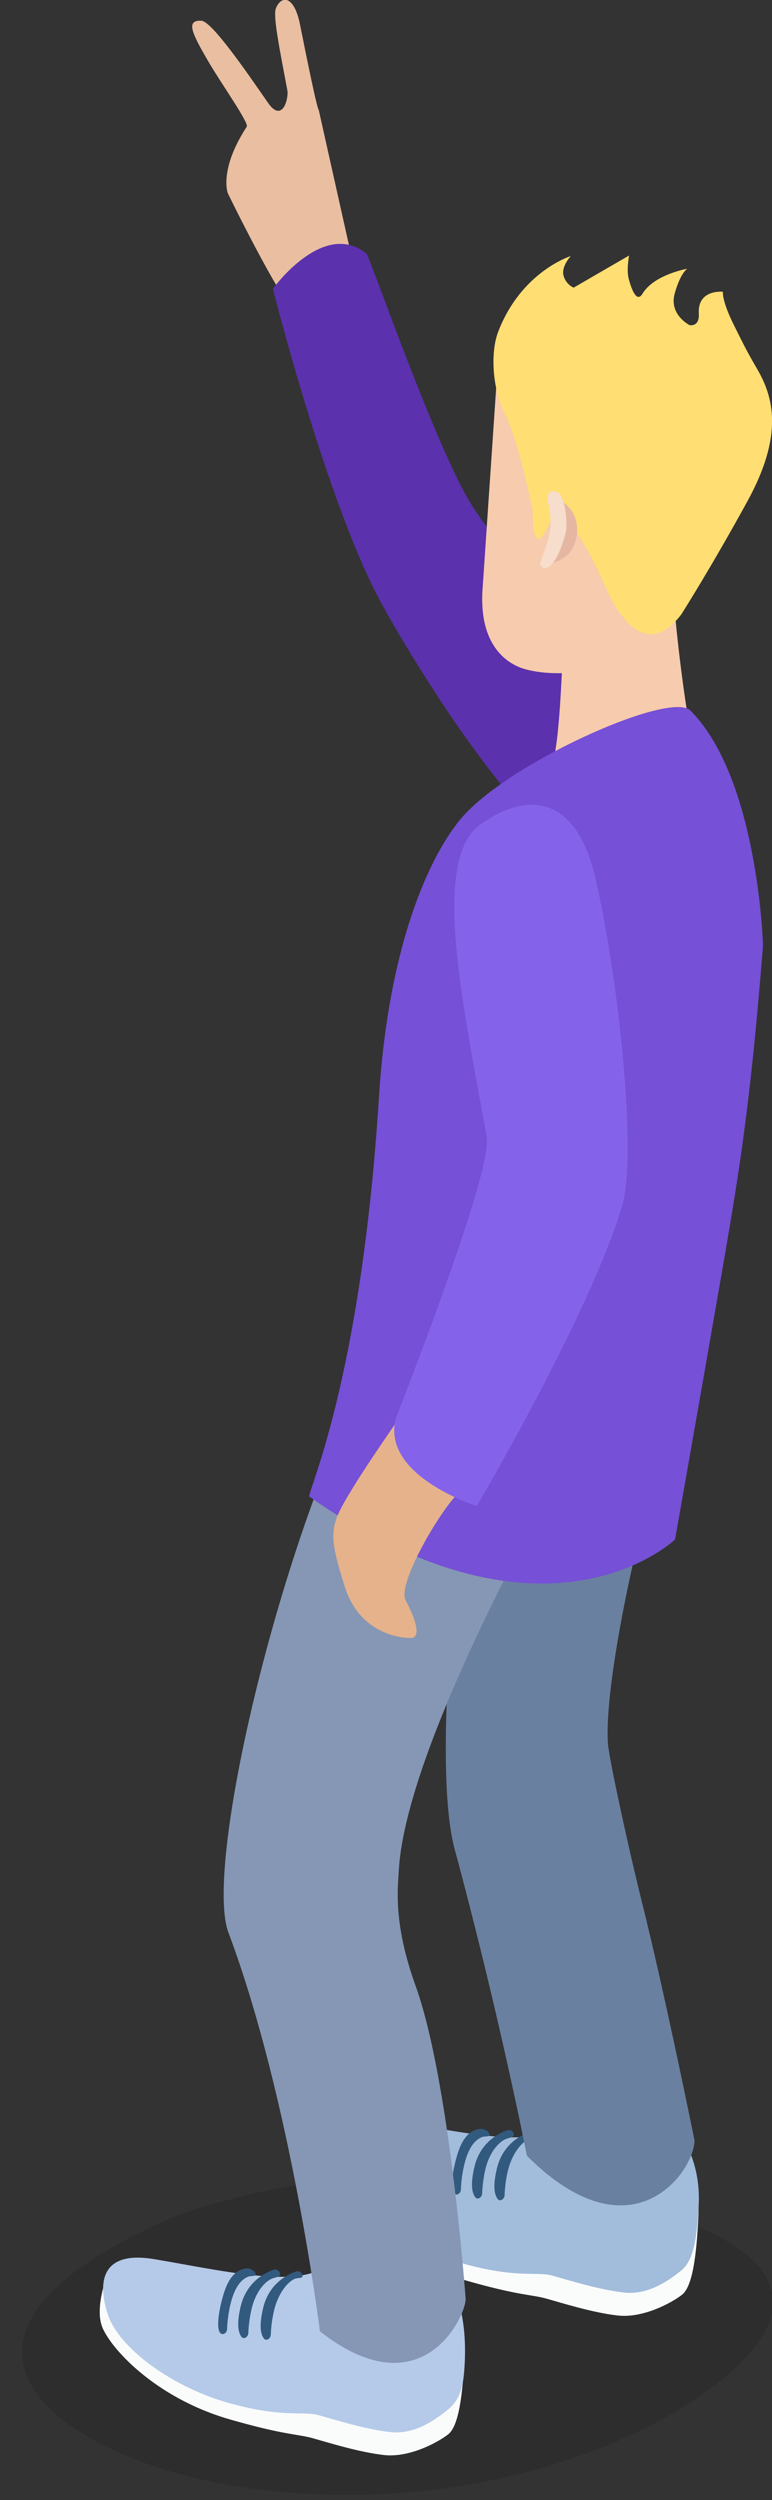 <?xml version="1.0" encoding="UTF-8" standalone="no"?>
<!-- Created with Inkscape (http://www.inkscape.org/) -->

<svg
   xmlns:dc="http://purl.org/dc/elements/1.1/"
   xmlns:cc="http://creativecommons.org/ns#"
   xmlns:rdf="http://www.w3.org/1999/02/22-rdf-syntax-ns#"
   xmlns:svg="http://www.w3.org/2000/svg"
   xmlns="http://www.w3.org/2000/svg"
   xmlns:sodipodi="http://sodipodi.sourceforge.net/DTD/sodipodi-0.dtd"
   xmlns:inkscape="http://www.inkscape.org/namespaces/inkscape"
   width="20.66mm"
   height="66.826mm"
   viewBox="0 0 20.66 66.826"
   version="1.1"
   id="svg113590"
   inkscape:version="0.92.3 (2405546, 2018-03-11)"
   sodipodi:docname="people-dancing-18.svg">
  <rect x="0" y="0" width="20.66" height="66.826" fill="#333333" stroke="none"/>
  <defs
     id="defs113584">
    <clipPath
       id="clipPath6938"
       clipPathUnits="userSpaceOnUse">
      <path
         inkscape:connector-curvature="0"
         id="path6936"
         d="m 332.31,670.939 h 80.557 V 627.742 H 332.31 Z" />
    </clipPath>
    <clipPath
       id="clipPath19962"
       clipPathUnits="userSpaceOnUse">
      <path
         inkscape:connector-curvature="0"
         id="path19960"
         d="m 509.182,647.722 h 56.485 v -19.98 h -56.485 z" />
    </clipPath>
    <clipPath
       id="clipPath19818"
       clipPathUnits="userSpaceOnUse">
      <path
         inkscape:connector-curvature="0"
         id="path19816"
         d="m 671.425,650.716 h 65.619 v -22.975 h -65.619 z" />
    </clipPath>
    <clipPath
       id="clipPath14734"
       clipPathUnits="userSpaceOnUse">
      <path
         inkscape:connector-curvature="0"
         id="path14732"
         d="m 800.948,651.727 h 68.678 v -23.986 h -68.678 z" />
    </clipPath>
    <clipPath
       id="clipPath14822"
       clipPathUnits="userSpaceOnUse">
      <path
         inkscape:connector-curvature="0"
         id="path14820"
         d="m 957.738,645.951 h 63.252 v -18.209 h -63.252 z" />
    </clipPath>
    <clipPath
       id="clipPath20130"
       clipPathUnits="userSpaceOnUse">
      <path
         inkscape:connector-curvature="0"
         id="path20128"
         d="m 1084.85,651.425 h 64.51 v -23.683 h -64.51 z" />
    </clipPath>
    <clipPath
       id="clipPath20722"
       clipPathUnits="userSpaceOnUse">
      <path
         inkscape:connector-curvature="0"
         id="path20720"
         d="m 1222.08,654.393 h 75.95 v -26.652 h -75.95 z" />
    </clipPath>
    <clipPath
       id="clipPath20266"
       clipPathUnits="userSpaceOnUse">
      <path
         inkscape:connector-curvature="0"
         id="path20264"
         d="m 1383.9,646.412 h 44.62 v -18.67 h -44.62 z" />
    </clipPath>
    <clipPath
       id="clipPath20442"
       clipPathUnits="userSpaceOnUse">
      <path
         inkscape:connector-curvature="0"
         id="path20440"
         d="m 1493.26,654.136 h 75.09 v -26.394 h -75.09 z" />
    </clipPath>
    <clipPath
       id="clipPath20366"
       clipPathUnits="userSpaceOnUse">
      <path
         inkscape:connector-curvature="0"
         id="path20364"
         d="m 1632.21,651.13 h 77.31 v -23.389 h -77.31 z" />
    </clipPath>
    <clipPath
       id="clipPath20538"
       clipPathUnits="userSpaceOnUse">
      <path
         inkscape:connector-curvature="0"
         id="path20536"
         d="m 1778.62,646.625 h 45.13 v -18.883 h -45.13 z" />
    </clipPath>
    <clipPath
       id="clipPath20590"
       clipPathUnits="userSpaceOnUse">
      <path
         inkscape:connector-curvature="0"
         id="path20588"
         d="m 1895.15,652.288 h 61.65 v -24.547 h -61.65 z" />
    </clipPath>
    <clipPath
       id="clipPath20798"
       clipPathUnits="userSpaceOnUse">
      <path
         inkscape:connector-curvature="0"
         id="path20796"
         d="m 2032.21,650.712 h 54.29 v -22.97 h -54.29 z" />
    </clipPath>
    <clipPath
       id="clipPath20218"
       clipPathUnits="userSpaceOnUse">
      <path
         inkscape:connector-curvature="0"
         id="path20216"
         d="m 2154,646.547 h 46.37 V 627.742 H 2154 Z" />
    </clipPath>
    <clipPath
       id="clipPath20882"
       clipPathUnits="userSpaceOnUse">
      <path
         inkscape:connector-curvature="0"
         id="path20880"
         d="m 2287.35,649.844 h 48.35 v -22.102 h -48.35 z" />
    </clipPath>
    <clipPath
       id="clipPath21206"
       clipPathUnits="userSpaceOnUse">
      <path
         inkscape:connector-curvature="0"
         id="path21204"
         d="m 2432.86,646.93 h 8.25 v -13.96 h -8.25 z" />
    </clipPath>
    <clipPath
       id="clipPath21150"
       clipPathUnits="userSpaceOnUse">
      <path
         inkscape:connector-curvature="0"
         id="path21148"
         d="m 2406.52,649.765 h 54.69 v -22.024 h -54.69 z" />
    </clipPath>
    <clipPath
       id="clipPath21098"
       clipPathUnits="userSpaceOnUse">
      <path
         inkscape:connector-curvature="0"
         id="path21096"
         d="m 2526.96,654.315 h 61.23 v -26.573 h -61.23 z" />
    </clipPath>
    <clipPath
       id="clipPath20954"
       clipPathUnits="userSpaceOnUse">
      <path
         inkscape:connector-curvature="0"
         id="path20952"
         d="m 2663.33,652.114 h 56.93 v -24.373 h -56.93 z" />
    </clipPath>
  </defs>
  <sodipodi:namedview
     id="base"
     pagecolor="#ffffff"
     bordercolor="#666666"
     borderopacity="1.0"
     inkscape:pageopacity="0.0"
     inkscape:pageshadow="2"
     inkscape:zoom="0.35"
     inkscape:cx="39.041988"
     inkscape:cy="126.28583"
     inkscape:document-units="mm"
     inkscape:current-layer="layer1"
     showgrid="false"
     inkscape:window-width="1366"
     inkscape:window-height="716"
     inkscape:window-x="-8"
     inkscape:window-y="-8"
     inkscape:window-maximized="1"
     fit-margin-top="0"
     fit-margin-left="0"
     fit-margin-right="0"
     fit-margin-bottom="0" />
  <g
     inkscape:label="Layer 1"
     inkscape:groupmode="layer"
     id="layer1"
     transform="translate(87.815,-115.42)">
    <g
       id="g20940"
       transform="matrix(0.353,0,0,-0.353,-78.263,122.925)">
      <path
         d="m 0,0 -2.9,12.959 c 0,0 -0.039,-0.467 -1.413,6.437 -0.447,2.239 -1.419,2.229 -1.828,1.245 -0.246,-0.592 0.319,-3.282 0.866,-6.219 0.115,-0.623 -0.381,-2.516 -1.469,-0.943 -1.658,2.392 -4.258,6.177 -5.057,6.212 -1.16,0.051 -0.762,-0.871 0.528,-3.07 1.048,-1.793 3.107,-4.666 2.918,-4.957 -2.124,-3.256 -1.436,-5.029 -1.436,-5.029 0,0 3.924,-8.067 5.217,-9.158 C -1.449,-5.16 0,0 0,0"
         style="fill:#eabea0;fill-opacity:1;fill-rule:nonzero;stroke:none"
         id="path20942"
         inkscape:connector-curvature="0" />
    </g>
    <g
       id="g20944"
       transform="matrix(0.353,0,0,-0.353,-68.887,137.254)">
      <path
         d="m 0,0 c 0,0 -1.209,-7.271 -9.631,-3.184 -5.277,2.561 -13.848,16.807 -15.678,20.516 -3.918,7.939 -7.623,22.652 -7.623,22.652 0,0 3.817,5.309 7.098,2.662 0.236,-0.191 5.182,-14.517 7.932,-18.964 C -12.898,15.598 2.221,4.703 0,0"
         style="fill:#5b31ad;fill-opacity:1;fill-rule:nonzero;stroke:none"
         id="path20946"
         inkscape:connector-curvature="0" />
    </g>
    <g
       id="g20948"
       transform="matrix(0.353,0,0,-0.353,-1027.379,403.7)">
      <g
         id="g20950" />
      <g
         id="g20962">
        <g
           clip-path="url(#clipPath20954)"
           id="g20960"
           style="opacity:0.27">
          <g
             transform="translate(2674.357,648.597)"
             id="g20958">
            <path
               d="M 0,0 C 2.875,1.273 13.48,4.15 21.865,3.393 33.143,2.373 51.4,-1.355 44.309,-9.912 39.684,-15.494 24.756,-22.855 6.172,-20.352 -7.072,-18.568 -21.596,-9.578 0,0"
               style="fill:#231f20;fill-opacity:1;fill-rule:nonzero;stroke:none"
               id="path20956"
               inkscape:connector-curvature="0" />
          </g>
        </g>
      </g>
    </g>
    <g
       id="g20964"
       transform="matrix(0.353,0,0,-0.353,-69.716,173.196)">
      <path
         d="M 0,0 C 0,0 1.822,-0.824 1.68,-4.008 1.539,-7.186 1.221,-9.475 0.428,-10.09 c -0.791,-0.617 -2.949,-1.783 -4.864,-1.568 -1.914,0.213 -4.3,0.97 -5.457,1.291 -1.16,0.312 -2.066,0.213 -6.203,1.402 -5.83,1.672 -9.222,5.578 -9.738,7.108 -0.52,1.55 0.463,3.941 0.463,3.941 4.863,-0.813 14.326,-3.008 16.115,-1.008 C -7.461,3.082 0,0 0,0"
         style="fill:#fafcfc;fill-opacity:1;fill-rule:nonzero;stroke:none"
         id="path20966"
         inkscape:connector-curvature="0" />
    </g>
    <g
       id="g20968"
       transform="matrix(0.353,0,0,-0.353,-69.548,172.584)">
      <path
         d="m 0,0 c 0,0 1.369,-1.822 1.225,-5.002 -0.143,-3.182 -0.582,-4.408 -1.373,-5.023 -0.793,-0.616 -2.373,-1.844 -4.29,-1.629 -1.912,0.211 -4.298,0.966 -5.458,1.287 -1.157,0.318 -2.758,-0.235 -6.901,0.951 -4.283,1.227 -8.15,4.123 -9.016,6.574 -0.474,1.342 -1.388,5.096 3.477,4.285 4.861,-0.812 11.291,-2.367 13.08,-0.365 C -7.459,3.082 0,0 0,0"
         style="fill:#a2bcdb;fill-opacity:1;fill-rule:nonzero;stroke:none"
         id="path20970"
         inkscape:connector-curvature="0" />
    </g>
    <g
       id="g20972"
       transform="matrix(0.353,0,0,-0.353,-74.498,174.195)">
      <path
         d="m 0,0 c 0.176,-0.24 0.508,-0.02 0.529,0.273 0,0 0.012,0.831 0.231,1.78 0.304,1.342 1.035,2.232 1.595,2.465 0.231,0.095 0.62,0 0.573,0.248 C 2.889,4.998 2.66,5.145 2.438,5.068 1.738,4.824 0.357,4.115 -0.068,2.246 -0.324,1.139 -0.301,0.402 0,0"
         style="fill:#325a7f;fill-opacity:1;fill-rule:nonzero;stroke:none"
         id="path20974"
         inkscape:connector-curvature="0" />
    </g>
    <g
       id="g20976"
       transform="matrix(0.353,0,0,-0.353,-75.098,174.149)">
      <path
         d="m 0,0 c 0.178,-0.236 0.51,-0.02 0.527,0.273 0,0 0.018,0.825 0.231,1.786 C 1.064,3.398 1.775,4.178 2.336,4.41 2.568,4.504 2.973,4.521 2.93,4.764 2.885,4.996 2.656,5.148 2.438,5.072 1.736,4.826 0.355,4.119 -0.07,2.244 -0.322,1.141 -0.299,0.408 0,0"
         style="fill:#325a7f;fill-opacity:1;fill-rule:nonzero;stroke:none"
         id="path20978"
         inkscape:connector-curvature="0" />
    </g>
    <g
       id="g20980"
       transform="matrix(0.353,0,0,-0.353,-75.667,174.044)">
      <path
         d="m 0,0 c 0.188,-0.225 0.512,-0.023 0.527,0.27 0,0 0.014,0.83 0.231,1.785 C 1.063,3.396 1.551,4.02 2.119,4.25 2.352,4.344 2.729,4.234 2.689,4.48 2.646,4.709 2.242,4.9 2.008,4.877 1.438,4.822 0.756,4.48 0.299,3.061 -0.068,1.904 -0.324,0.385 0,0"
         style="fill:#325a7f;fill-opacity:1;fill-rule:nonzero;stroke:none"
         id="path20982"
         inkscape:connector-curvature="0" />
    </g>
    <g
       id="g20984"
       transform="matrix(0.353,0,0,-0.353,-73.468,147.718)">
      <path
         d="m 0,0 c -5.105,-11.309 -8.301,-40.65 -6.184,-48.484 3.436,-12.719 5.485,-23.252 5.485,-23.252 7.844,-7.846 12.617,-1.364 12.713,1.138 0,0 -2.205,10.928 -4.006,18.133 -1.024,4.094 -2.438,10.635 -2.549,11.815 -0.422,4.445 2.617,19.837 7.457,32.511 C 14.115,-5.012 6.76,14.975 0,0"
         style="fill:#6a80a0;fill-opacity:1;fill-rule:nonzero;stroke:none"
         id="path20986"
         inkscape:connector-curvature="0" />
    </g>
    <g
       id="g20988"
       transform="matrix(0.353,0,0,-0.353,-75.973,176.927)">
      <path
         d="m 0,0 c 0,0 1.824,-0.824 1.678,-4.004 -0.139,-3.176 -0.459,-5.469 -1.25,-6.084 -0.787,-0.617 -2.949,-1.781 -4.862,-1.566 -1.914,0.215 -4.304,0.968 -5.461,1.291 -1.16,0.31 -2.064,0.217 -6.203,1.4 -5.828,1.672 -9.22,5.578 -9.738,7.108 -0.516,1.55 0.465,3.947 0.465,3.947 C -20.51,1.271 -11.043,-0.922 -9.254,1.08 -7.459,3.082 0,0 0,0"
         style="fill:#fafcfc;fill-opacity:1;fill-rule:nonzero;stroke:none"
         id="path20990"
         inkscape:connector-curvature="0" />
    </g>
    <g
       id="g20992"
       transform="matrix(0.353,0,0,-0.353,-75.805,176.313)">
      <path
         d="M 0,0 C 0,0 1.621,-2.32 1.145,-7.307 1.02,-8.625 0.643,-9.412 -0.15,-10.025 c -0.791,-0.618 -2.371,-1.846 -4.284,-1.631 -1.916,0.211 -4.304,0.967 -5.462,1.289 -1.159,0.316 -2.762,-0.237 -6.901,0.949 -4.285,1.229 -8.152,4.127 -9.016,6.57 -0.474,1.346 -1.388,5.1 3.477,4.287 C -17.475,0.631 -11.047,-0.922 -9.254,1.08 -7.463,3.08 0,0 0,0"
         style="fill:#b5cae8;fill-opacity:1;fill-rule:nonzero;stroke:none"
         id="path20994"
         inkscape:connector-curvature="0" />
    </g>
    <g
       id="g20996"
       transform="matrix(0.353,0,0,-0.353,-80.755,177.924)">
      <path
         d="m 0,0 c 0.18,-0.238 0.51,-0.02 0.529,0.273 0,0 0.014,0.825 0.233,1.778 0.304,1.344 1.037,2.236 1.595,2.467 0.233,0.093 0.618,0 0.575,0.244 C 2.893,4.996 2.662,5.146 2.439,5.066 1.738,4.82 0.355,4.115 -0.066,2.244 -0.32,1.135 -0.295,0.402 0,0"
         style="fill:#325a7f;fill-opacity:1;fill-rule:nonzero;stroke:none"
         id="path20998"
         inkscape:connector-curvature="0" />
    </g>
    <g
       id="g21000"
       transform="matrix(0.353,0,0,-0.353,-81.355,177.879)">
      <path
         d="m 0,0 c 0.178,-0.238 0.508,-0.021 0.527,0.273 0,0 0.014,0.829 0.235,1.782 C 1.064,3.396 1.775,4.178 2.336,4.41 2.568,4.504 2.971,4.521 2.93,4.766 2.889,4.996 2.656,5.148 2.436,5.07 1.736,4.822 0.355,4.113 -0.068,2.242 -0.322,1.137 -0.295,0.404 0,0"
         style="fill:#325a7f;fill-opacity:1;fill-rule:nonzero;stroke:none"
         id="path21002"
         inkscape:connector-curvature="0" />
    </g>
    <g
       id="g21004"
       transform="matrix(0.353,0,0,-0.353,-81.924,177.775)">
      <path
         d="m 0,0 c 0.189,-0.223 0.512,-0.021 0.527,0.273 0,0 0.014,0.823 0.231,1.782 C 1.063,3.398 1.553,4.02 2.117,4.25 2.354,4.344 2.729,4.234 2.688,4.48 2.646,4.711 2.24,4.9 2.006,4.879 1.436,4.82 0.756,4.48 0.301,3.059 -0.07,1.906 -0.326,0.387 0,0"
         style="fill:#325a7f;fill-opacity:1;fill-rule:nonzero;stroke:none"
         id="path21006"
         inkscape:connector-curvature="0" />
    </g>
    <g
       id="g21008"
       transform="matrix(0.353,0,0,-0.353,-77.381,151.118)">
      <path
         d="m 0,0 c -7.283,-11.254 -14.285,-39.742 -12.242,-45.197 4.74,-12.635 6.939,-30.207 6.939,-30.207 7.85,-6.139 11.158,1.375 11.043,2.504 0,0 -1.207,16.529 -3.797,23.679 -1.711,4.735 -1.336,7.451 -1.269,8.68 0.34,6.478 5.806,18.664 12.967,31.332 C 15.41,-6.078 9.639,14.904 0,0"
         style="fill:#8597b5;fill-opacity:1;fill-rule:nonzero;stroke:none"
         id="path21010"
         inkscape:connector-curvature="0" />
    </g>
    <g
       id="g21012"
       transform="matrix(0.353,0,0,-0.353,-68.957,136.89)">
      <path
         d="m 0,0 c 0,0 -1.844,7.107 -2.57,18.367 -0.096,1.528 -8.032,-0.74 -8.032,-0.74 0,0 -0.117,-10.522 -0.757,-13.857 C -11.887,1.029 0,0 0,0"
         style="fill:#f7cbad;fill-opacity:1;fill-rule:nonzero;stroke:none"
         id="path21014"
         inkscape:connector-curvature="0" />
    </g>
    <g
       id="g21016"
       transform="matrix(0.353,0,0,-0.353,-71.582,125.948)">
      <path
         d="m 0,0 -8.27,1.924 -1.121,-16.551 c -0.365,-4.545 1.979,-5.918 3.35,-6.256 2.848,-0.705 5.99,0.145 7.797,0.707 3.492,1.086 4.986,6.367 5.105,6.795 l 3.34,10.276 z"
         style="fill:#f7cbad;fill-opacity:1;fill-rule:nonzero;stroke:none"
         id="path21018"
         inkscape:connector-curvature="0" />
    </g>
    <g
       id="g21020"
       transform="matrix(0.353,0,0,-0.353,-69.581,131.841)">
      <path
         d="m 0,0 c 0,0 2.266,3.561 5.018,8.58 2.752,5.025 1.974,7.889 0.697,10.055 -0.834,1.416 -1.242,2.297 -1.695,3.195 -0.991,1.967 -0.866,2.596 -0.866,2.596 0,0 -1.945,0.215 -1.83,-1.664 0.059,-1.026 -0.697,-0.864 -0.697,-0.864 0,0 -1.574,0.786 -1.133,2.387 0.447,1.604 0.959,1.885 0.959,1.885 0,0 -2.508,-0.43 -3.398,-1.889 -0.455,-0.75 -0.848,0.408 -1.041,1.1 -0.19,0.695 0.023,1.789 0.023,1.789 l -4.201,-2.432 c 0,0 -0.578,0.217 -0.768,0.908 -0.191,0.696 0.551,1.483 0.551,1.483 0,0 -3.75,-1.154 -5.51,-5.744 -0.599,-1.569 -0.451,-4.36 0.561,-6.311 0.951,-1.828 2.059,-7.181 2.059,-7.181 0,0 -0.147,-4.27 1.341,-0.84 0.766,1.773 2.825,-1.93 4.186,-4.989 C -4.318,-1.145 -2.279,-2.971 0,0"
         style="fill:#ffde73;fill-opacity:1;fill-rule:nonzero;stroke:none"
         id="path21022"
         inkscape:connector-curvature="0" />
    </g>
    <g
       id="g21024"
       transform="matrix(0.353,0,0,-0.353,-72.809,128.806)">
      <path
         d="M 0,0 C 0,0 1.217,-0.566 1.244,-2.145 1.26,-3.262 0.668,-4.014 0.395,-4.213 c -0.717,-0.523 -1.323,-0.502 -1.323,-0.502 0,0 0.69,2.463 0.789,2.928 C -0.039,-1.328 0,0 0,0"
         style="fill:#e5b7a3;fill-opacity:1;fill-rule:nonzero;stroke:none"
         id="path21026"
         inkscape:connector-curvature="0" />
    </g>
    <g
       id="g21028"
       transform="matrix(0.353,0,0,-0.353,-72.97,128.557)">
      <path
         d="m 0,0 c 0,0 -0.717,0.244 -0.484,-0.941 0.236,-1.18 0.189,-1.84 0.05,-2.432 -0.13,-0.543 -0.691,-2.096 -0.691,-2.096 0,0 0.273,-0.793 0.979,0.053 0.337,0.406 0.716,1.246 1,2.391 C 0.969,-2.557 0.852,0.006 0,0"
         style="fill:#f7ddcb;fill-opacity:1;fill-rule:nonzero;stroke:none"
         id="path21030"
         inkscape:connector-curvature="0" />
    </g>
    <g
       id="g21032"
       transform="matrix(0.353,0,0,-0.353,-69.75,156.57)">
      <path
         d="m 0,0 c 0,0 1.477,8.314 3.018,17.174 1.697,9.738 2.593,14.476 3.652,27.812 0,0 -0.352,12.627 -5.506,17.784 -1.48,1.482 -12.949,-3.571 -16.963,-7.709 -2.418,-2.493 -5.873,-9.321 -6.642,-21.506 C -23.818,11.75 -27.973,3.426 -27.717,3.248 -9.734,-9.34 0,0 0,0"
         style="fill:#7650d6;fill-opacity:1;fill-rule:nonzero;stroke:none"
         id="path21034"
         inkscape:connector-curvature="0" />
    </g>
    <g
       id="g21036"
       transform="matrix(0.353,0,0,-0.353,-75.652,154.3)">
      <path
         d="m 0,0 c 0,0 2.393,-2.299 0.912,-2.469 -1.049,-0.131 -5.357,-7.162 -4.621,-8.558 1.641,-3.106 0.346,-2.858 0.346,-2.858 0,0 -3.698,-0.105 -4.965,3.908 -1.27,4.016 -1.129,4.561 0.428,7.145 1.554,2.588 4.976,7.406 4.976,7.406 z"
         style="fill:#e5b28c;fill-opacity:1;fill-rule:nonzero;stroke:none"
         id="path21038"
         inkscape:connector-curvature="0" />
    </g>
    <g
       id="g21040"
       transform="matrix(0.353,0,0,-0.353,-74.828,137.376)">
      <path
         d="m 0,0 c 0,0 6.24,4.803 8.361,-4.34 1.694,-7.305 3.19,-20.767 2.01,-24.769 C 8.002,-37.16 -0.641,-51.84 -0.641,-51.84 c 0,0 -7.302,2.297 -6.134,6.643 0.078,0.291 7.347,18.562 6.88,21.275 C -1.535,-14.434 -4.418,-2.254 0,0"
         style="fill:#8463ea;fill-opacity:1;fill-rule:nonzero;stroke:none"
         id="path21042"
         inkscape:connector-curvature="0" />
    </g>
  </g>
</svg>
